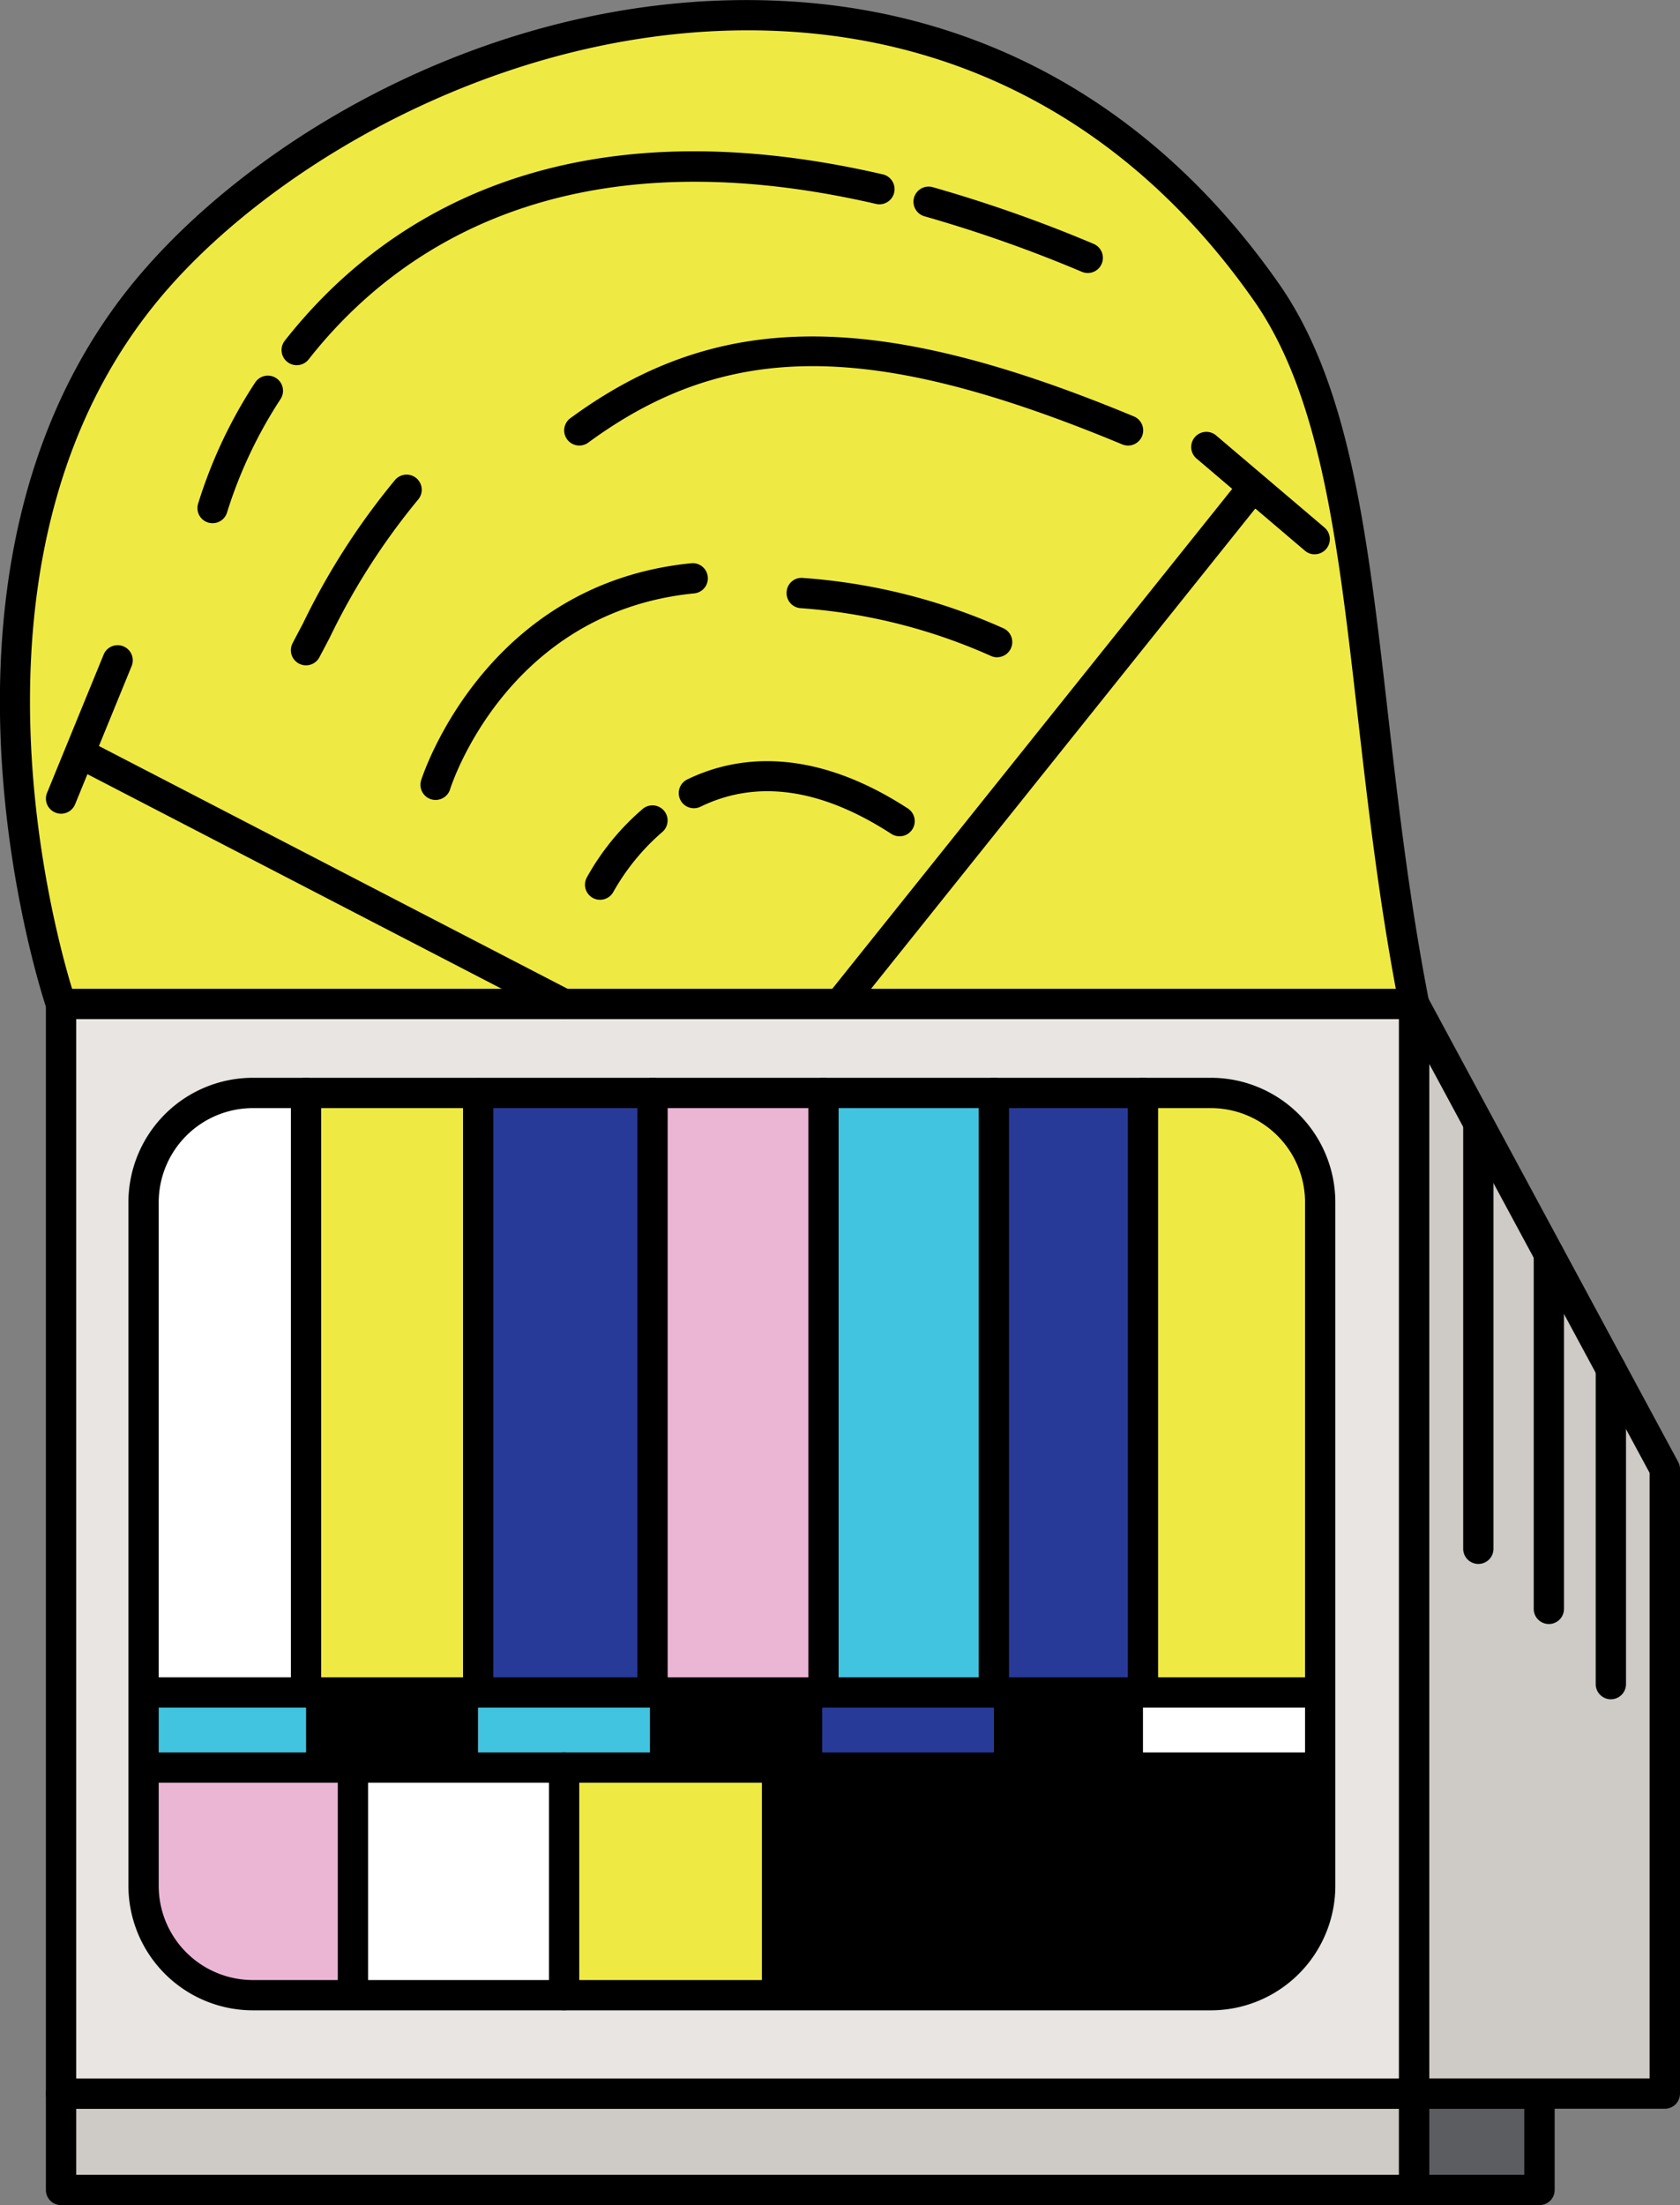 <svg xmlns="http://www.w3.org/2000/svg" viewBox="0 0 104.479 137.085">
  <rect x="0" y="0" width="104.479" height="137.085" fill="#808080" stroke="none"/>
  <g id="Group_2012" data-name="Group 2012" transform="translate(-1889.606 -1217.444)">
    <g id="Group_1959" data-name="Group 1959" transform="translate(1889.606 1217.445)">
      <path id="Path_15095" data-name="Path 15095" d="M1892.8,1279.221s-9.44-27.187,5.722-44.839c14.058-16.368,49.542-27.562,69.238.585,6.565,9.382,5.574,25.726,9.189,44.254H1892.8Z" transform="translate(-1889.003 -1216.808)" fill="#efea43"/>
      <path id="Path_15096" data-name="Path 15096" d="M1977.553,1280.8H1893.4a.942.942,0,0,1-.892-.631c-.1-.277-9.441-27.907,5.9-45.764,7.746-9.013,23.068-17.744,39.876-16.9,12.579.625,23.247,6.7,30.851,17.565,4.455,6.361,5.528,15.741,6.771,26.6.658,5.752,1.338,11.7,2.568,18.011a.939.939,0,0,1-.922,1.12Zm-83.463-1.883h82.321c-1.11-5.965-1.753-11.588-2.378-17.033-1.212-10.607-2.261-19.768-6.438-25.738-7.26-10.373-17.427-16.169-29.4-16.765-16.08-.8-31.146,7.866-38.351,16.252C1886.461,1251.207,1892.826,1274.767,1894.09,1278.917Z" transform="translate(-1889.606 -1217.445)"/>
    </g>
    <g id="Group_1960" data-name="Group 1960" transform="translate(1892.46 1346.654)">
      <path id="Path_15097" data-name="Path 15097" d="M1974.989,1259.754h-84.148v5.992h84.148v-5.992" transform="translate(-1889.897 -1258.813)" fill="#cecac5"/>
      <path id="Path_15098" data-name="Path 15098" d="M1975.627,1267.323h-84.149a.943.943,0,0,1-.944-.944v-5.99a.94.94,0,0,1,.944-.941h84.149a.939.939,0,0,1,.941.941v5.99A.942.942,0,0,1,1975.627,1267.323Zm-83.208-1.886h82.264v-4.107h-82.264Z" transform="translate(-1890.534 -1259.448)"/>
    </g>
    <g id="Group_1961" data-name="Group 1961" transform="translate(1919.344 1285.386)">
      <rect id="Rectangle_1268" data-name="Rectangle 1268" width="10.842" height="37.27" fill="#40bfb4"/>
    </g>
    <g id="Group_1962" data-name="Group 1962" transform="translate(1919.344 1322.656)">
      <rect id="Rectangle_1269" data-name="Rectangle 1269" width="10.842" height="4.67" fill="#bc067e"/>
    </g>
    <g id="Group_1963" data-name="Group 1963" transform="translate(1892.46 1278.917)">
      <rect id="Rectangle_1270" data-name="Rectangle 1270" width="84.149" height="67.736" transform="translate(0.943 0.942)" fill="#e8e5e2"/>
      <path id="Path_15099" data-name="Path 15099" d="M1975.627,1307.048h-84.149a.942.942,0,0,1-.944-.941v-67.737a.942.942,0,0,1,.944-.941h84.149a.941.941,0,0,1,.941.941v67.737A.941.941,0,0,1,1975.627,1307.048Zm-83.208-1.883h82.264v-65.854h-82.264Z" transform="translate(-1890.534 -1237.428)"/>
    </g>
    <g id="Group_1964" data-name="Group 1964" transform="translate(1976.609 1346.654)">
      <rect id="Rectangle_1271" data-name="Rectangle 1271" width="7.795" height="5.992" transform="translate(0.943 0.94)" fill="#5c5d60"/>
      <path id="Path_15100" data-name="Path 15100" d="M1926.628,1267.323h-7.795a.942.942,0,0,1-.944-.944v-5.99a.94.94,0,0,1,.944-.941h7.795a.939.939,0,0,1,.941.941v5.99A.942.942,0,0,1,1926.628,1267.323Zm-6.854-1.886h5.909v-4.107h-5.909Z" transform="translate(-1917.889 -1259.448)"/>
    </g>
    <g id="Group_1965" data-name="Group 1965" transform="translate(1976.609 1278.916)">
      <path id="Path_15101" data-name="Path 15101" d="M1918.2,1237.734v67.736h15.589v-38.824Z" transform="translate(-1917.252 -1236.792)" fill="#cecac5"/>
      <path id="Path_15102" data-name="Path 15102" d="M1934.42,1307.048h-15.586a.942.942,0,0,1-.944-.941V1238.37a.942.942,0,0,1,1.771-.446l15.59,28.913a.928.928,0,0,1,.114.446v38.824A.942.942,0,0,1,1934.42,1307.048Zm-14.646-1.883h13.7v-37.646l-13.7-25.418Z" transform="translate(-1917.889 -1237.428)"/>
    </g>
    <g id="Group_1966" data-name="Group 1966" transform="translate(1980.602 1286.395)">
      <path id="Path_15103" data-name="Path 15103" d="M1920.128,1268.132a.941.941,0,0,1-.941-.941V1240.8a.941.941,0,1,1,1.882,0v26.39A.939.939,0,0,1,1920.128,1268.132Z" transform="translate(-1919.187 -1239.859)"/>
    </g>
    <g id="Group_1967" data-name="Group 1967" transform="translate(1984.988 1294.467)">
      <path id="Path_15104" data-name="Path 15104" d="M1921.554,1266.419a.941.941,0,0,1-.941-.941v-22.053a.941.941,0,1,1,1.882,0v22.053A.941.941,0,0,1,1921.554,1266.419Z" transform="translate(-1920.613 -1242.483)"/>
    </g>
    <g id="Group_1968" data-name="Group 1968" transform="translate(1988.843 1301.603)">
      <path id="Path_15105" data-name="Path 15105" d="M1922.807,1266.281a.942.942,0,0,1-.941-.941v-19.6a.941.941,0,0,1,1.883,0v19.6A.94.94,0,0,1,1922.807,1266.281Z" transform="translate(-1921.866 -1244.803)"/>
    </g>
    <g id="Group_1969" data-name="Group 1969" transform="translate(1899.125 1285.386)">
      <path id="Path_15106" data-name="Path 15106" d="M1896.626,1239.531h5.587v37.27H1892.7v-33.989Z" transform="translate(-1892.701 -1239.531)" fill="#fff"/>
    </g>
    <g id="Group_1970" data-name="Group 1970" transform="translate(1908.638 1285.386)">
      <rect id="Rectangle_1272" data-name="Rectangle 1272" width="10.707" height="37.27" fill="#efea43"/>
    </g>
    <g id="Group_1971" data-name="Group 1971" transform="translate(1919.333 1285.386)">
      <rect id="Rectangle_1273" data-name="Rectangle 1273" width="10.707" height="37.27" fill="#283a97"/>
    </g>
    <g id="Group_1972" data-name="Group 1972" transform="translate(1930.138 1285.386)">
      <rect id="Rectangle_1274" data-name="Rectangle 1274" width="10.679" height="37.27" fill="#ebb6d4"/>
    </g>
    <g id="Group_1973" data-name="Group 1973" transform="translate(1940.736 1285.386)">
      <rect id="Rectangle_1275" data-name="Rectangle 1275" width="10.679" height="37.27" fill="#40c4e0"/>
    </g>
    <g id="Group_1974" data-name="Group 1974" transform="translate(1951.415 1285.386)">
      <rect id="Rectangle_1276" data-name="Rectangle 1276" width="10.679" height="37.27" fill="#283a97"/>
    </g>
    <g id="Group_1975" data-name="Group 1975" transform="translate(1960.687 1285.386)">
      <path id="Path_15107" data-name="Path 15107" d="M1912.713,1239.531h6.781l3.9,3.622V1276.8h-10.679Z" transform="translate(-1912.713 -1239.531)" fill="#efea43"/>
    </g>
    <g id="Group_1976" data-name="Group 1976" transform="translate(1897.958 1322.656)">
      <rect id="Rectangle_1277" data-name="Rectangle 1277" width="10.679" height="4.67" fill="#40c4e0"/>
    </g>
    <g id="Group_1977" data-name="Group 1977" transform="translate(1908.638 1322.656)">
      <rect id="Rectangle_1278" data-name="Rectangle 1278" width="10.707" height="4.67"/>
    </g>
    <g id="Group_1978" data-name="Group 1978" transform="translate(1929.197 1322.656)">
      <rect id="Rectangle_1279" data-name="Rectangle 1279" width="11.621" height="4.67"/>
    </g>
    <g id="Group_1979" data-name="Group 1979" transform="translate(1951.415 1322.656)">
      <rect id="Rectangle_1280" data-name="Rectangle 1280" width="10.679" height="4.67"/>
    </g>
    <g id="Group_1980" data-name="Group 1980" transform="translate(1924.766 1327.326)">
      <rect id="Rectangle_1281" data-name="Rectangle 1281" width="13.212" height="13.776" fill="#efea43"/>
    </g>
    <g id="Group_1981" data-name="Group 1981" transform="translate(1936.989 1327.326)">
      <path id="Path_15108" data-name="Path 15108" d="M1905.009,1253.165h34.378V1263.5l-3.108,3.437h-31.27Z" transform="translate(-1905.009 -1253.165)"/>
    </g>
    <g id="Group_1982" data-name="Group 1982" transform="translate(1911.554 1327.326)">
      <rect id="Rectangle_1282" data-name="Rectangle 1282" width="13.212" height="13.776" fill="#fff"/>
    </g>
    <g id="Group_1983" data-name="Group 1983" transform="translate(1898.709 1327.326)">
      <path id="Path_15109" data-name="Path 15109" d="M1892.565,1253.165h13.211v13.776h-9.906l-3.306-3.7Z" transform="translate(-1892.565 -1253.165)" fill="#ebb6d4"/>
    </g>
    <g id="Group_1984" data-name="Group 1984" transform="translate(1960.687 1322.656)">
      <rect id="Rectangle_1283" data-name="Rectangle 1283" width="10.679" height="4.67" fill="#fff"/>
    </g>
    <g id="Group_1985" data-name="Group 1985" transform="translate(1940.736 1322.656)">
      <rect id="Rectangle_1284" data-name="Rectangle 1284" width="10.679" height="4.67" fill="#283a97"/>
    </g>
    <g id="Group_1986" data-name="Group 1986" transform="translate(1919.347 1322.656)">
      <rect id="Rectangle_1285" data-name="Rectangle 1285" width="10.679" height="4.67" fill="#40c4e0"/>
    </g>
    <g id="Group_1987" data-name="Group 1987" transform="translate(1897.594 1284.444)">
      <path id="Path_15110" data-name="Path 15110" d="M1959.522,1297.2h-59.583a7.747,7.747,0,0,1-7.737-7.736v-42.5a7.745,7.745,0,0,1,7.737-7.737h59.583a7.745,7.745,0,0,1,7.737,7.737v42.5A7.747,7.747,0,0,1,1959.522,1297.2Zm-59.583-56.088a5.862,5.862,0,0,0-5.854,5.854v42.5a5.859,5.859,0,0,0,5.854,5.851h59.583a5.859,5.859,0,0,0,5.854-5.851v-42.5a5.862,5.862,0,0,0-5.854-5.854Z" transform="translate(-1892.203 -1239.225)"/>
    </g>
    <g id="Group_1988" data-name="Group 1988" transform="translate(1898.185 1321.715)">
      <line id="Line_611" data-name="Line 611" x2="72.241" transform="translate(0.941 0.941)" fill="#7c7b75"/>
      <path id="Path_15111" data-name="Path 15111" d="M1965.577,1253.224h-72.241a.941.941,0,0,1,0-1.883h72.241a.941.941,0,0,1,0,1.883Z" transform="translate(-1892.395 -1251.341)"/>
    </g>
    <g id="Group_1989" data-name="Group 1989" transform="translate(1898.185 1326.385)">
      <line id="Line_612" data-name="Line 612" x2="72.241" transform="translate(0.941 0.941)" fill="#7c7b75"/>
      <path id="Path_15112" data-name="Path 15112" d="M1965.577,1254.741h-72.241a.941.941,0,1,1,0-1.882h72.241a.941.941,0,1,1,0,1.882Z" transform="translate(-1892.395 -1252.859)"/>
    </g>
    <g id="Group_1990" data-name="Group 1990" transform="translate(1910.613 1326.385)">
      <line id="Line_613" data-name="Line 613" y1="13.776" transform="translate(0.941 0.941)" fill="#7c7b75"/>
      <path id="Path_15113" data-name="Path 15113" d="M1897.376,1268.516a.939.939,0,0,1-.941-.941V1253.8a.941.941,0,0,1,1.883,0v13.775A.939.939,0,0,1,1897.376,1268.516Z" transform="translate(-1896.435 -1252.859)"/>
    </g>
    <g id="Group_1991" data-name="Group 1991" transform="translate(1923.745 1326.385)">
      <line id="Line_614" data-name="Line 614" y1="14.146" transform="translate(0.942 0.941)" fill="#7c7b75"/>
      <path id="Path_15114" data-name="Path 15114" d="M1901.646,1268.889a.941.941,0,0,1-.941-.941V1253.8a.941.941,0,0,1,1.883,0v14.147A.942.942,0,0,1,1901.646,1268.889Z" transform="translate(-1900.704 -1252.859)"/>
    </g>
    <g id="Group_1992" data-name="Group 1992" transform="translate(1907.697 1284.444)">
      <line id="Line_615" data-name="Line 615" y2="37.27" transform="translate(0.941 0.942)" fill="#7c7b75"/>
      <path id="Path_15115" data-name="Path 15115" d="M1896.428,1278.378a.941.941,0,0,1-.941-.941v-37.271a.941.941,0,1,1,1.882,0v37.271A.941.941,0,0,1,1896.428,1278.378Z" transform="translate(-1895.487 -1239.225)"/>
    </g>
    <g id="Group_1993" data-name="Group 1993" transform="translate(1918.401 1284.444)">
      <line id="Line_616" data-name="Line 616" y2="37.27" transform="translate(0.943 0.942)" fill="#7c7b75"/>
      <path id="Path_15116" data-name="Path 15116" d="M1899.911,1278.378a.942.942,0,0,1-.944-.941v-37.271a.943.943,0,0,1,1.885,0v37.271A.941.941,0,0,1,1899.911,1278.378Z" transform="translate(-1898.967 -1239.225)"/>
    </g>
    <g id="Group_1994" data-name="Group 1994" transform="translate(1929.245 1284.444)">
      <line id="Line_617" data-name="Line 617" y2="37.27" transform="translate(0.942 0.942)" fill="#7c7b75"/>
      <path id="Path_15117" data-name="Path 15117" d="M1903.433,1278.378a.941.941,0,0,1-.941-.941v-37.271a.941.941,0,0,1,1.883,0v37.271A.941.941,0,0,1,1903.433,1278.378Z" transform="translate(-1902.492 -1239.225)"/>
    </g>
    <g id="Group_1995" data-name="Group 1995" transform="translate(1939.876 1284.444)">
      <line id="Line_618" data-name="Line 618" y2="37.27" transform="translate(0.941 0.942)" fill="#7c7b75"/>
      <path id="Path_15118" data-name="Path 15118" d="M1906.889,1278.378a.941.941,0,0,1-.941-.941v-37.271a.941.941,0,0,1,1.883,0v37.271A.942.942,0,0,1,1906.889,1278.378Z" transform="translate(-1905.948 -1239.225)"/>
    </g>
    <g id="Group_1996" data-name="Group 1996" transform="translate(1950.473 1284.444)">
      <line id="Line_619" data-name="Line 619" y2="37.27" transform="translate(0.942 0.942)" fill="#7c7b75"/>
      <path id="Path_15119" data-name="Path 15119" d="M1910.334,1278.378a.942.942,0,0,1-.941-.941v-37.271a.941.941,0,0,1,1.883,0v37.271A.941.941,0,0,1,1910.334,1278.378Z" transform="translate(-1909.393 -1239.225)"/>
    </g>
    <g id="Group_1997" data-name="Group 1997" transform="translate(1959.745 1284.444)">
      <line id="Line_620" data-name="Line 620" y2="37.27" transform="translate(0.942 0.942)" fill="#7c7b75"/>
      <path id="Path_15120" data-name="Path 15120" d="M1913.348,1278.378a.941.941,0,0,1-.941-.941v-37.271a.941.941,0,0,1,1.883,0v37.271A.939.939,0,0,1,1913.348,1278.378Z" transform="translate(-1912.407 -1239.225)"/>
    </g>
    <g id="Group_1998" data-name="Group 1998" transform="translate(1946.405 1229.042)">
      <path id="Path_15121" data-name="Path 15121" d="M1918.919,1226.59a.961.961,0,0,1-.363-.074,84.828,84.828,0,0,0-9.8-3.455.941.941,0,0,1,.508-1.812,86.652,86.652,0,0,1,10.019,3.529.943.943,0,0,1-.366,1.812Z" transform="translate(-1908.07 -1221.215)"/>
    </g>
    <g id="Group_1999" data-name="Group 1999" transform="translate(1907.118 1226.848)">
      <path id="Path_15122" data-name="Path 15122" d="M1896.24,1233.8a.941.941,0,0,1-.741-1.523c5.743-7.312,16.86-15.042,37.215-10.333a.943.943,0,0,1-.424,1.837c-19.389-4.485-29.9,2.774-35.309,9.659A.94.94,0,0,1,1896.24,1233.8Z" transform="translate(-1895.299 -1220.502)"/>
    </g>
    <g id="Group_2000" data-name="Group 2000" transform="translate(1901.884 1240.796)">
      <path id="Path_15123" data-name="Path 15123" d="M1894.541,1234.209a.992.992,0,0,1-.246-.03.941.941,0,0,1-.665-1.154,29.761,29.761,0,0,1,3.553-7.555.942.942,0,0,1,1.588,1.015,28.284,28.284,0,0,0-3.323,7.026A.938.938,0,0,1,1894.541,1234.209Z" transform="translate(-1893.597 -1225.036)"/>
    </g>
    <g id="Group_2001" data-name="Group 2001" transform="translate(1924.691 1238.36)">
      <path id="Path_15124" data-name="Path 15124" d="M1936.078,1231.027a.935.935,0,0,1-.36-.073c-15.522-6.451-24.52-6.482-33.207-.111a.941.941,0,1,1-1.114-1.517c9.192-6.743,19.017-6.771,35.044-.111a.942.942,0,0,1-.363,1.812Z" transform="translate(-1901.012 -1224.244)"/>
    </g>
    <g id="Group_2002" data-name="Group 2002" transform="translate(1907.695 1246.962)">
      <path id="Path_15125" data-name="Path 15125" d="M1896.426,1238.883a.962.962,0,0,1-.443-.111.94.94,0,0,1-.385-1.274q.3-.577.637-1.209a43.982,43.982,0,0,1,5.728-8.927.942.942,0,1,1,1.418,1.24,42.329,42.329,0,0,0-5.479,8.561c-.222.425-.437.834-.643,1.221A.941.941,0,0,1,1896.426,1238.883Z" transform="translate(-1895.486 -1227.04)"/>
    </g>
    <g id="Group_2003" data-name="Group 2003" transform="translate(1938.534 1253.372)">
      <path id="Path_15126" data-name="Path 15126" d="M1918.6,1234.058a.956.956,0,0,1-.366-.074,35.044,35.044,0,0,0-11.832-2.978.94.94,0,0,1-.9-.984.926.926,0,0,1,.984-.9,36.89,36.89,0,0,1,12.477,3.122.942.942,0,0,1-.369,1.809Z" transform="translate(-1905.512 -1229.124)"/>
    </g>
    <g id="Group_2004" data-name="Group 2004" transform="translate(1934.425 1255.999)">
      <path id="Path_15127" data-name="Path 15127" d="M1904.176,1229.978" transform="translate(-1904.176 -1229.978)" fill="none" stroke="#000" stroke-linecap="round" stroke-linejoin="round" stroke-width="2"/>
    </g>
    <g id="Group_2005" data-name="Group 2005" transform="translate(1915.752 1252.461)">
      <path id="Path_15128" data-name="Path 15128" d="M1899.048,1243.541a.919.919,0,0,1-.274-.04.944.944,0,0,1-.627-1.175c.037-.123,3.864-12.218,16.8-13.5a.941.941,0,1,1,.185,1.874c-11.7,1.154-15.147,12.059-15.178,12.169A.946.946,0,0,1,1899.048,1243.541Z" transform="translate(-1898.105 -1228.828)"/>
    </g>
    <g id="Group_2006" data-name="Group 2006" transform="translate(1931.802 1264.76)">
      <path id="Path_15129" data-name="Path 15129" d="M1917.073,1237.5a.953.953,0,0,1-.514-.151c-4.368-2.833-8.364-3.4-11.88-1.683a.942.942,0,0,1-.828-1.692c2.852-1.394,7.555-2.212,13.732,1.793a.941.941,0,0,1-.511,1.732Z" transform="translate(-1903.323 -1232.826)"/>
    </g>
    <g id="Group_2007" data-name="Group 2007" transform="translate(1925.985 1267.509)">
      <path id="Path_15130" data-name="Path 15130" d="M1902.373,1239.59a.916.916,0,0,1-.425-.1.939.939,0,0,1-.412-1.264,15.487,15.487,0,0,1,3.482-4.279.941.941,0,1,1,1.224,1.431,13.909,13.909,0,0,0-3.03,3.7A.943.943,0,0,1,1902.373,1239.59Z" transform="translate(-1901.433 -1233.72)"/>
    </g>
    <g id="Group_2008" data-name="Group 2008" transform="translate(1940.872 1246.961)">
      <line id="Line_621" data-name="Line 621" y1="31.955" x2="25.574" transform="translate(0.943 0.943)" fill="#efea43"/>
      <path id="Path_15131" data-name="Path 15131" d="M1907.214,1260.878a.941.941,0,0,1-.735-1.529l25.575-31.955a.942.942,0,1,1,1.471,1.178l-25.575,31.952A.933.933,0,0,1,1907.214,1260.878Z" transform="translate(-1906.272 -1227.04)"/>
    </g>
    <g id="Group_2009" data-name="Group 2009" transform="translate(1894.215 1263.623)">
      <line id="Line_622" data-name="Line 622" x1="29.53" y1="15.293" transform="translate(0.942 0.942)" fill="#efea43"/>
      <path id="Path_15132" data-name="Path 15132" d="M1921.575,1249.632a.958.958,0,0,1-.434-.1l-29.528-15.292a.943.943,0,1,1,.867-1.674l29.528,15.292a.942.942,0,0,1-.434,1.778Z" transform="translate(-1891.104 -1232.456)"/>
    </g>
    <g id="Group_2010" data-name="Group 2010" transform="translate(1963.714 1244.316)">
      <line id="Line_623" data-name="Line 623" x2="6.71" y2="5.704" transform="translate(0.942 0.942)" fill="#efea43"/>
      <path id="Path_15133" data-name="Path 15133" d="M1921.35,1233.768a.93.93,0,0,1-.609-.225l-6.712-5.706a.942.942,0,1,1,1.221-1.433l6.709,5.7a.943.943,0,0,1-.609,1.661Z" transform="translate(-1913.697 -1226.18)"/>
    </g>
    <g id="Group_2011" data-name="Group 2011" transform="translate(1892.461 1257.567)">
      <line id="Line_624" data-name="Line 624" y1="8.58" x2="3.511" transform="translate(0.943 0.941)" fill="#efea43"/>
      <path id="Path_15134" data-name="Path 15134" d="M1891.478,1240.951a.909.909,0,0,1-.356-.071.939.939,0,0,1-.517-1.227l3.513-8.58a.941.941,0,1,1,1.741.714l-3.51,8.579A.946.946,0,0,1,1891.478,1240.951Z" transform="translate(-1890.534 -1230.488)"/>
    </g>
  </g>
</svg>
